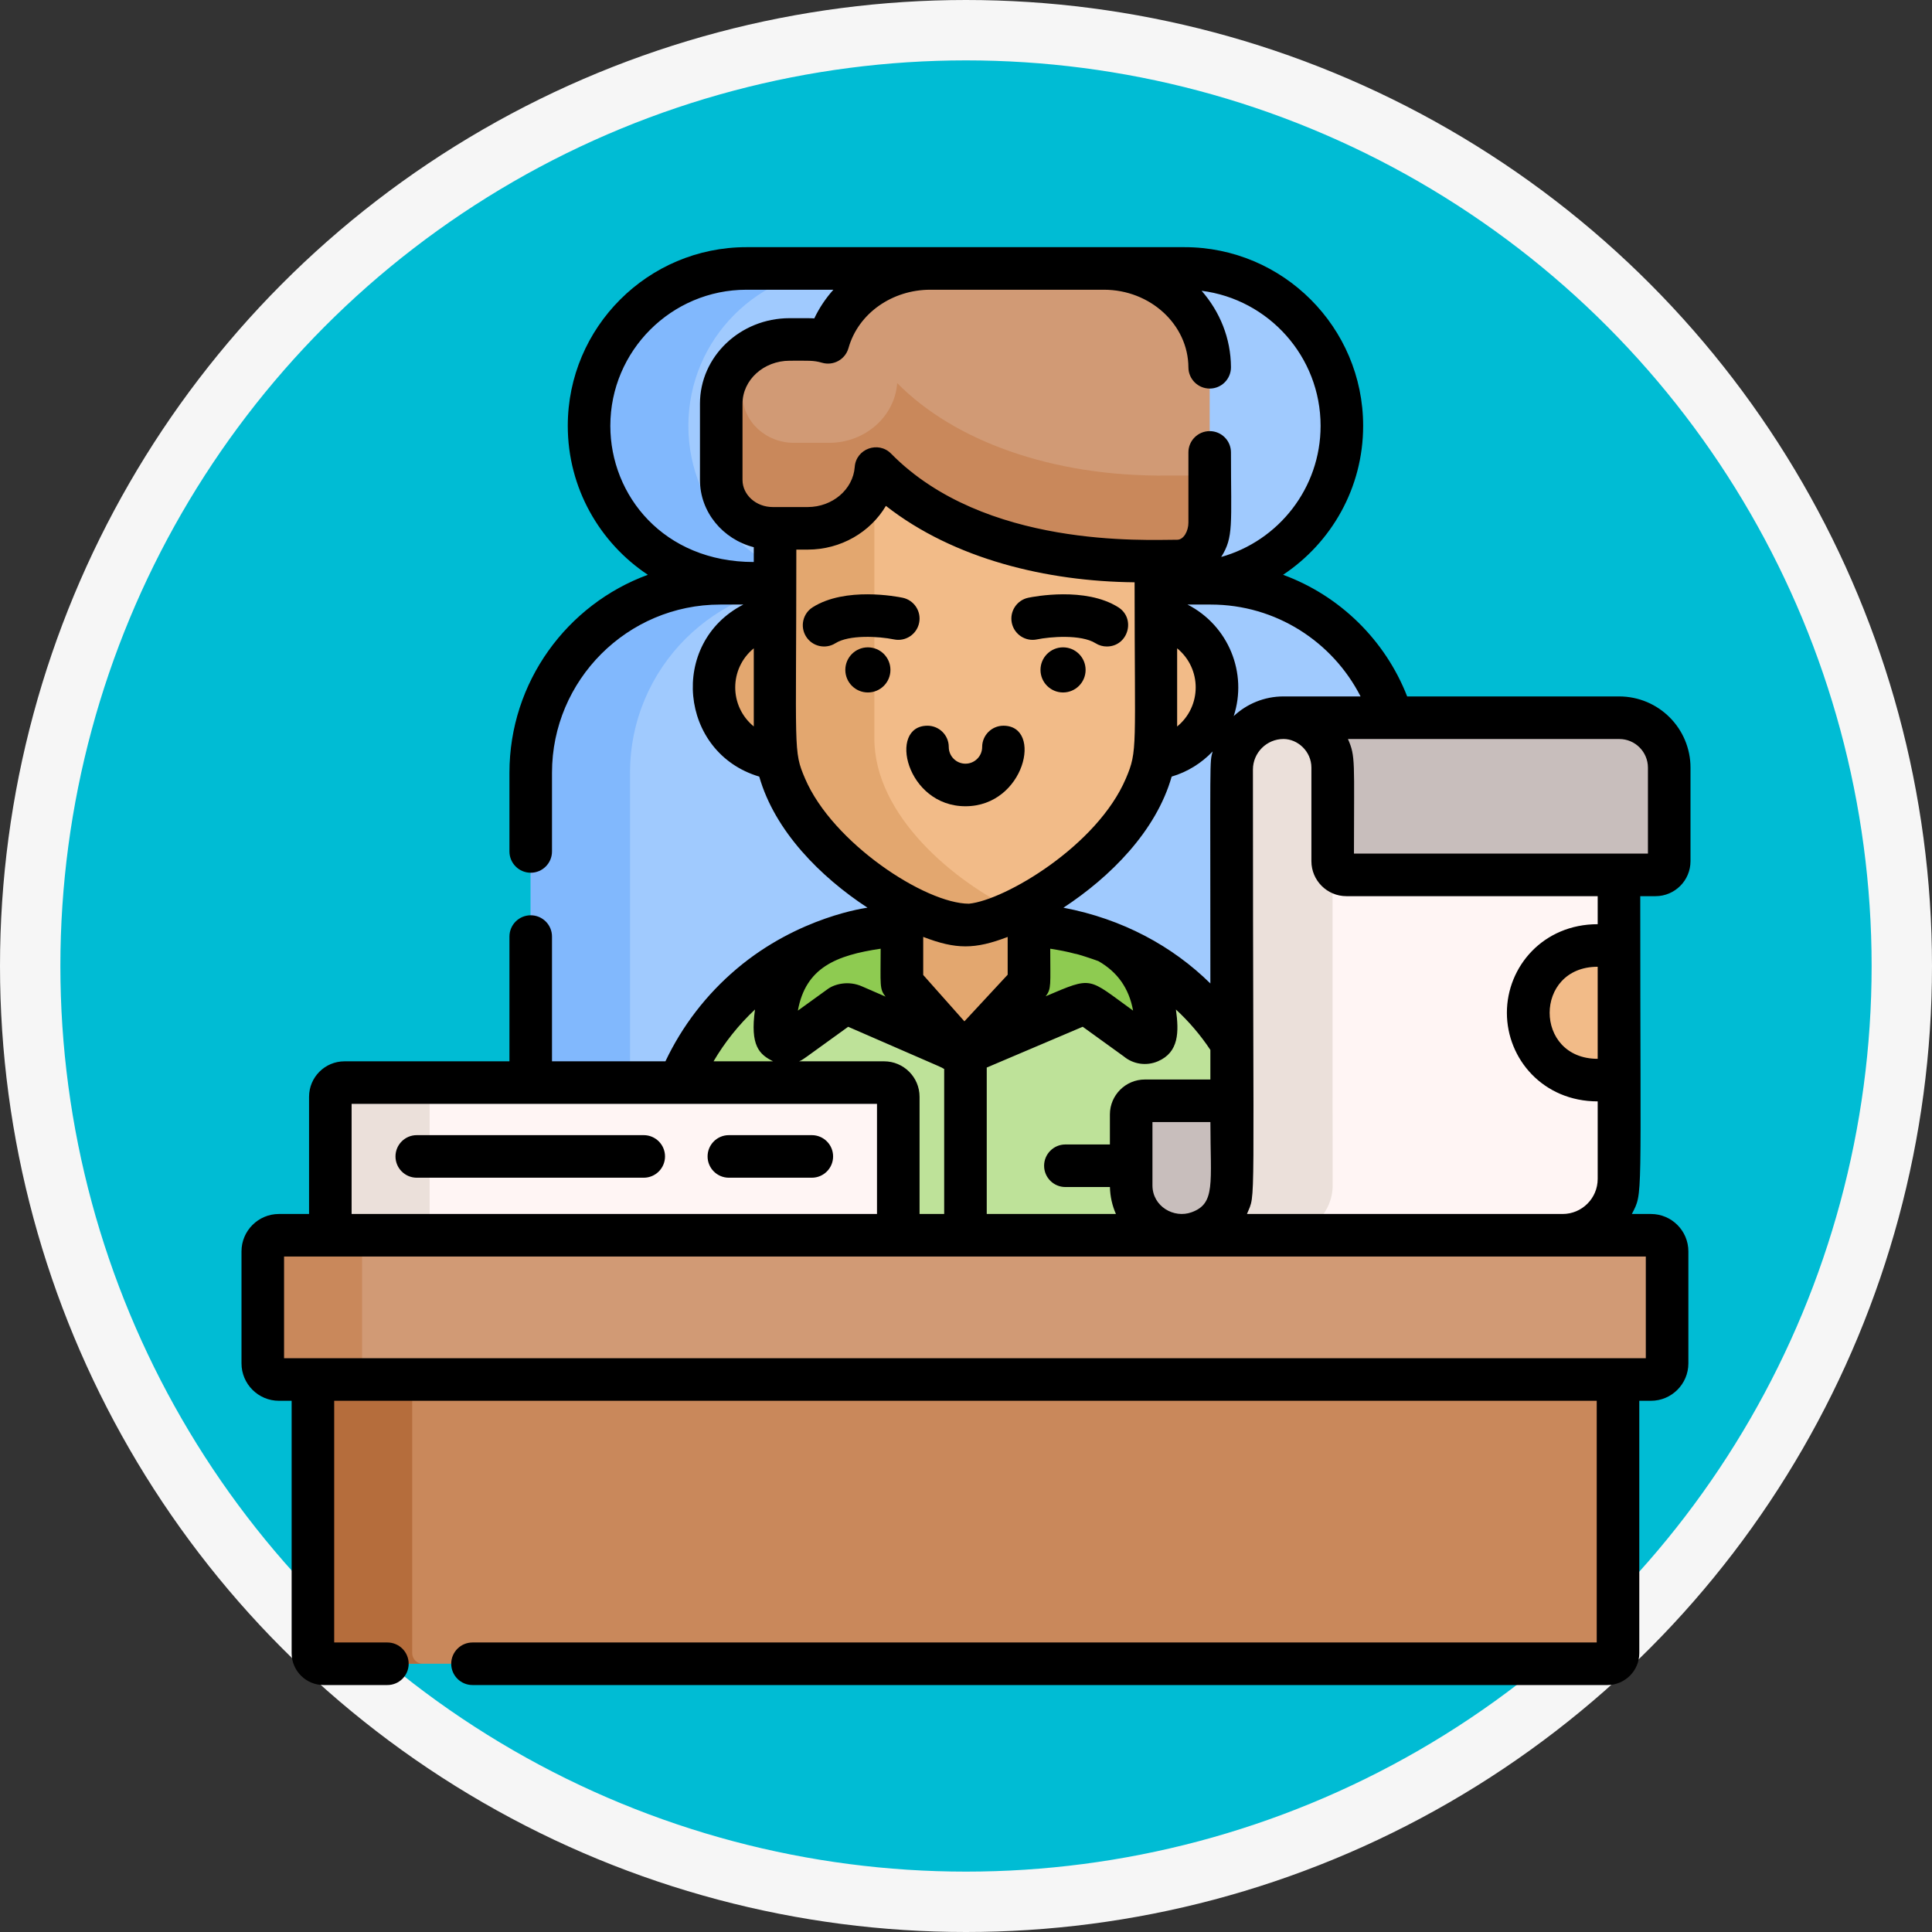 <svg width="160" height="160" viewBox="0 0 160 160" fill="none" xmlns="http://www.w3.org/2000/svg">
<rect x="0" y="0" width="160" height="160" fill="#333333" stroke="none"/>
<circle cx="80" cy="80" r="77.5" fill="#00BCD4" stroke="#F6F6F6" stroke-width="5"/>
<g clip-path="url(#clip0)">
<path d="M100.267 48.305H98.09C105.291 48.305 111.127 42.467 111.127 35.268C111.127 28.068 105.291 22.231 98.09 22.231H61.821C54.621 22.231 48.783 28.068 48.783 35.268C48.783 42.467 54.621 48.305 61.821 48.305H59.643C50.978 48.305 43.952 55.33 43.952 63.995V102.3H115.958V63.995C115.958 55.33 108.934 48.305 100.267 48.305Z" fill="#A0CAFE"/>
<path d="M60.824 44.487C63.184 46.846 66.445 48.305 70.045 48.305H67.867C59.201 48.305 52.176 55.331 52.176 63.996V102.3H43.952V63.996C43.952 55.331 50.978 48.305 59.643 48.305H61.821C58.222 48.305 54.96 46.846 52.601 44.487C50.242 42.128 48.783 38.867 48.783 35.267C48.783 28.068 54.62 22.231 61.821 22.231H70.045C62.843 22.231 57.007 28.068 57.007 35.267C57.007 38.867 58.466 42.128 60.824 44.487Z" fill="#81B8FD"/>
<path d="M105.242 97.683C105.242 100.232 103.176 102.298 100.627 102.298H59.283C58.01 102.298 56.853 101.78 56.019 100.945C55.183 100.11 54.668 98.956 54.668 97.683C54.668 91.223 57.573 85.446 62.145 81.578C63.818 80.164 65.712 79.006 67.767 78.164C70.23 77.156 72.925 76.602 75.749 76.602H84.161C86.985 76.602 89.68 77.159 92.142 78.164C94.199 79.006 96.092 80.164 97.766 81.581C98.216 81.959 98.651 82.358 99.067 82.777C102.882 86.593 105.242 91.862 105.242 97.683Z" fill="#BEE299"/>
<path d="M83.973 76.602C81.149 76.602 78.453 77.156 75.992 78.164C73.935 79.006 72.042 80.164 70.368 81.578C65.796 85.446 62.892 91.223 62.892 97.683C62.892 98.956 63.407 100.11 64.243 100.945C65.078 101.78 66.233 102.298 67.506 102.298H59.283C58.01 102.298 56.853 101.78 56.019 100.945C55.183 100.11 54.668 98.956 54.668 97.683C54.668 91.223 57.573 85.446 62.145 81.578C63.818 80.164 65.712 79.006 67.767 78.164C70.23 77.156 72.925 76.602 75.749 76.602H83.973Z" fill="#AEDB81"/>
<path d="M91.707 77.993C91.706 77.993 91.706 77.993 91.706 77.993C90.319 77.461 88.864 77.071 87.356 76.843C86.653 76.735 85.939 76.663 85.213 76.629V81.412L80.525 86.465C80.523 86.467 80.522 86.47 80.52 86.472C80.213 86.981 79.467 86.972 79.174 86.453L74.694 81.412V76.629C73.827 76.671 72.972 76.766 72.135 76.912C70.771 77.147 69.451 77.515 68.19 77.999C68.19 77.999 68.188 78 68.186 78C66.006 79.201 64.128 81.416 64.175 85.481C64.184 86.273 65.173 86.633 65.749 86.103L69.584 83.334C69.926 83.156 70.327 83.144 70.679 83.301L78.878 86.871C79.443 87.314 80.236 87.319 80.806 86.883L89.23 83.301C89.582 83.144 89.983 83.156 90.324 83.334L94.16 86.103C94.735 86.632 95.726 86.273 95.735 85.481C95.781 81.407 93.895 79.193 91.707 77.993Z" fill="#8ECB51"/>
<path d="M74.694 70.11V81.412L79.175 86.454C79.469 86.974 80.214 86.98 80.522 86.473C80.522 86.47 80.523 86.469 80.526 86.466L85.214 81.412V70.11C84.336 70.069 75.522 70.072 74.694 70.11Z" fill="#E3A76F"/>
<path d="M100.784 56.928C100.784 60.211 98.123 62.872 94.839 62.872C91.556 62.872 88.894 60.211 88.894 56.928C88.894 53.645 91.556 50.982 94.839 50.982C98.123 50.982 100.784 53.645 100.784 56.928Z" fill="#F2BB88"/>
<path d="M90.622 28.416H69.29C66.472 28.416 64.186 30.7 64.186 33.519V61.163C64.186 69.699 76.049 76.618 79.956 76.619C83.862 76.619 95.725 69.699 95.725 61.163V33.519C95.725 30.7 93.44 28.416 90.622 28.416Z" fill="#F2BB88"/>
<path d="M84.067 75.404C82.406 76.186 80.933 76.618 79.956 76.618C76.048 76.618 64.188 69.699 64.188 61.163V33.52C64.188 30.7 66.472 28.416 69.289 28.416H77.512C74.695 28.416 72.411 30.7 72.411 33.52V61.163C72.411 67.566 79.082 73.059 84.067 75.404Z" fill="#E3A76F"/>
<path d="M91.422 22.231H77.038C72.977 22.231 69.563 24.828 68.571 28.35C68.041 28.195 67.478 28.112 66.894 28.112H65.393C62.265 28.112 59.73 30.494 59.73 33.432V39.748C59.73 41.96 61.638 43.753 63.992 43.753H66.894C69.887 43.753 72.337 41.569 72.541 38.805C77.208 43.548 85.316 46.571 94.901 46.463H97.518C98.989 46.463 100.181 45.04 100.181 43.285V30.46C100.181 25.916 96.26 22.231 91.422 22.231Z" fill="#D19A75"/>
<path d="M100.181 39.199V43.285C100.181 45.04 98.99 46.463 97.519 46.463H94.901C85.315 46.569 77.207 43.547 72.54 38.804C72.338 41.569 69.887 43.752 66.894 43.752H63.992C61.638 43.752 59.73 41.959 59.73 39.748V33.433C59.73 31.915 60.407 30.545 61.492 29.579V32.671C61.492 34.882 63.4 36.674 65.755 36.674H68.656C71.65 36.674 74.101 34.492 74.302 31.726C78.968 36.47 87.077 39.492 96.664 39.383H99.281C99.596 39.383 99.899 39.319 100.181 39.199Z" fill="#C9885B"/>
<path d="M73.217 102.297H28.531C27.882 102.297 27.356 101.77 27.356 101.122V90.83C27.356 90.181 27.882 89.655 28.531 89.655H73.217C73.866 89.655 74.392 90.181 74.392 90.83V101.122C74.392 101.77 73.866 102.297 73.217 102.297Z" fill="#FFF5F4"/>
<path d="M36.755 102.297H28.532C27.883 102.297 27.356 101.771 27.356 101.122V90.831C27.356 90.183 27.883 89.656 28.532 89.656H36.755C36.107 89.656 35.581 90.183 35.581 90.831V101.122C35.581 101.771 36.107 102.297 36.755 102.297Z" fill="#EBE0DA"/>
<path d="M134.077 59.438V97.634C134.077 100.211 131.989 102.299 129.412 102.299H97.805L98.121 102.291C100.28 102.162 102.006 100.354 102.006 98.164L102.001 90.407V63.736C102.001 61.363 103.925 59.438 106.298 59.438H134.077Z" fill="#FFF5F4"/>
<path d="M94.814 91.161H102.004V98.163C102.004 100.437 100.143 102.299 97.869 102.299H97.814C95.539 102.299 93.678 100.437 93.678 98.163V92.297C93.678 91.669 94.187 91.161 94.814 91.161Z" fill="#C8BEBC"/>
<path d="M134.077 89.449H132.13C129.052 89.449 126.557 86.953 126.557 83.875C126.557 80.796 129.052 78.301 132.13 78.301H134.077V89.449Z" fill="#F2BB88"/>
<path d="M110.358 63.735V90.405L110.366 98.164C110.366 100.354 108.639 102.161 106.479 102.29L106.163 102.3H97.762L98.121 102.29C100.28 102.161 102.007 100.354 102.007 98.164L102 90.405V63.735C102 61.362 103.924 59.438 106.297 59.438H114.656C112.283 59.438 110.358 61.362 110.358 63.735Z" fill="#EBE0DA"/>
<path d="M110.37 63.572V71.316C110.37 71.944 110.878 72.452 111.506 72.452H137.105C137.732 72.452 138.241 71.944 138.241 71.316V63.572C138.241 61.298 136.38 59.437 134.107 59.437H134.05C134.008 59.437 133.967 59.439 133.925 59.44V59.437H106.439L106.74 59.469C108.779 59.718 110.37 61.469 110.37 63.572Z" fill="#C8BEBC"/>
<path d="M133.115 137.785H26.795C26.309 137.785 25.914 137.391 25.914 136.905V110.412H133.997V136.905C133.997 137.391 133.602 137.785 133.115 137.785Z" fill="#C9885B"/>
<path d="M35.019 137.785H26.795C26.309 137.785 25.914 137.391 25.914 136.905V110.412H34.137V136.905C34.137 137.391 34.532 137.785 35.019 137.785Z" fill="#B56D3C"/>
<path d="M136.726 114.245H23.099C22.361 114.245 21.764 113.647 21.764 112.909V103.635C21.764 102.898 22.361 102.299 23.099 102.299H136.726C137.464 102.299 138.062 102.898 138.062 103.635V112.909C138.062 113.647 137.464 114.245 136.726 114.245Z" fill="#D19A75"/>
<path d="M31.323 114.245H23.099C22.361 114.245 21.763 113.646 21.763 112.908V103.636C21.763 102.899 22.361 102.3 23.099 102.3H31.323C30.586 102.3 29.986 102.899 29.986 103.636V112.908C29.986 113.646 30.586 114.245 31.323 114.245Z" fill="#C9885B"/>
<path d="M71.017 56.927C71.017 60.21 68.355 62.871 65.071 62.871C61.788 62.871 59.126 60.21 59.126 56.927C59.126 53.644 61.788 50.981 65.071 50.981C68.355 50.981 71.017 53.644 71.017 56.927Z" fill="#E3A76F"/>
<path d="M67.232 94.008H60.361C59.388 94.008 58.599 94.797 58.599 95.77C58.599 96.744 59.388 97.533 60.361 97.533H67.232C68.206 97.533 68.994 96.744 68.994 95.77C68.994 94.797 68.206 94.008 67.232 94.008Z" fill="black"/>
<path d="M53.312 94.008H34.515C33.541 94.008 32.753 94.797 32.753 95.77C32.753 96.744 33.541 97.533 34.515 97.533H53.312C54.285 97.533 55.074 96.744 55.074 95.77C55.074 94.797 54.285 94.008 53.312 94.008Z" fill="black"/>
<path d="M140 71.319V63.575C140 60.347 137.387 57.675 134.077 57.675C121.378 57.675 117.605 57.678 116.537 57.678C114.722 53.019 110.961 49.327 106.259 47.602C110.254 44.947 112.89 40.41 112.89 35.266C112.89 27.106 106.25 20.469 98.09 20.469C97.01 20.469 62.907 20.469 61.821 20.469C53.66 20.469 47.021 27.106 47.021 35.266C47.021 40.41 49.657 44.947 53.651 47.602C46.969 50.053 42.19 56.476 42.19 63.996V70.513C42.19 71.487 42.98 72.276 43.952 72.276C44.925 72.276 45.714 71.487 45.714 70.513V63.996C45.714 56.314 51.962 50.067 59.643 50.067H61.56C55.369 53.245 56.243 62.343 62.879 64.315C64.166 68.836 67.961 72.628 71.842 75.172C71.842 75.172 66.149 75.882 61.008 80.234C58.482 82.368 56.485 84.985 55.108 87.894H45.714V77.562C45.714 76.587 44.925 75.8 43.952 75.8C42.98 75.8 42.19 76.587 42.19 77.562V87.894H28.532C26.91 87.894 25.595 89.209 25.595 90.831V100.537H23.099C21.391 100.537 20 101.926 20 103.636V112.908C20 114.616 21.391 116.007 23.099 116.007H24.152V136.905C24.152 138.361 25.338 139.548 26.795 139.548H32.082C33.054 139.548 33.844 138.759 33.844 137.785C33.844 136.813 33.054 136.023 32.082 136.023H27.676V116.007H132.234V136.023H39.131C38.158 136.023 37.368 136.813 37.368 137.785C37.368 138.759 38.158 139.548 39.131 139.548H133.115C134.573 139.548 135.759 138.361 135.759 136.905V116.007H136.724C138.435 116.007 139.824 114.616 139.824 112.908V103.636C139.824 101.926 138.435 100.537 136.724 100.537H135.143C136.08 98.695 135.839 99.954 135.839 74.217H137.103C138.701 74.217 140 72.918 140 71.319ZM112.677 57.675H106.297C104.704 57.675 103.254 58.291 102.171 59.304C103.333 55.749 101.748 51.812 98.346 50.067H100.268C105.676 50.067 110.372 53.162 112.677 57.675ZM124.794 83.875C124.794 87.705 127.802 91.212 132.314 91.212V97.633C132.314 99.235 131.012 100.537 129.413 100.537C123.102 100.537 106.095 100.537 103.268 100.537C104.034 98.627 103.762 101.692 103.762 63.735C103.762 62.337 104.899 61.2 106.297 61.2C107.459 61.2 108.605 62.213 108.605 63.575V71.32C108.605 72.918 109.906 74.217 111.504 74.217H132.314V76.538C127.81 76.538 124.794 80.04 124.794 83.875ZM132.314 80.063V87.687C127.01 87.687 127.009 80.063 132.314 80.063ZM88.231 98.305H91.919C91.939 99.097 92.112 99.849 92.415 100.534H81.718V88.41L89.666 85.032L93.066 87.487C93.848 88.14 94.946 88.3 95.895 87.891C97.637 87.139 97.643 85.467 97.385 83.603C98.449 84.585 99.413 85.708 100.238 86.949V89.4H94.814C93.217 89.4 91.917 90.699 91.917 92.296V94.78H88.231C87.258 94.78 86.468 95.57 86.468 96.543C86.468 97.515 87.258 98.305 88.231 98.305ZM73.217 87.894H66.175C66.515 87.75 66.24 87.924 70.242 85.034C79.949 89.259 77.528 88.194 78.193 88.528V100.534H76.154V90.831C76.154 89.209 74.835 87.894 73.217 87.894ZM76.457 80.743V77.59C79.168 78.631 80.721 78.636 83.451 77.593V80.721L79.868 84.583L76.457 80.743ZM86.976 78.568C87.704 78.683 88.322 78.793 89.036 78.987C89.197 78.987 90.51 79.426 90.961 79.594C92.549 80.499 93.501 81.85 93.837 83.695C90.035 80.955 90.548 80.829 86.596 82.508C87.089 81.888 86.976 81.552 86.976 78.568ZM95.441 92.924H100.24C100.244 98.007 100.68 99.669 98.684 100.393C97.227 100.927 95.441 99.918 95.441 98.164C95.441 96.194 95.441 94.878 95.441 92.924ZM100.238 81.447C97.103 78.359 92.975 76.105 88.069 75.172C91.948 72.628 95.745 68.836 97.032 64.315C98.344 63.927 99.506 63.199 100.425 62.233C100.166 63.255 100.238 62.188 100.238 81.447ZM97.486 60.166V53.691C99.536 55.37 99.533 58.488 97.486 60.166ZM62.425 60.163C60.374 58.482 60.378 55.368 62.425 53.691V60.163ZM62.425 46.543C54.958 46.543 50.545 41.03 50.545 35.266C50.545 29.05 55.604 23.994 61.821 23.994H69.018C68.384 24.703 67.847 25.5 67.436 26.368C67.063 26.346 67.028 26.35 65.393 26.35C61.299 26.35 57.968 29.527 57.968 33.432V39.747C57.968 42.409 59.859 44.656 62.425 45.318V46.543ZM61.492 39.747V33.432C61.492 31.458 63.254 29.874 65.393 29.874C66.969 29.874 67.361 29.832 68.078 30.041C69.006 30.312 69.995 29.785 70.268 28.827C71.085 25.924 73.917 23.994 77.037 23.994H91.421C95.261 23.994 98.4 26.878 98.419 30.426C98.423 31.371 99.185 32.179 100.19 32.179C101.165 32.175 101.948 31.38 101.943 30.408C101.931 28.006 101.018 25.803 99.512 24.082C105.061 24.783 109.366 29.532 109.366 35.266C109.366 40.429 105.879 44.792 101.135 46.125C102.175 44.476 101.943 43.478 101.943 37.465C101.943 36.493 101.156 35.704 100.181 35.704C99.208 35.704 98.419 36.493 98.419 37.465V43.285C98.419 43.953 98.045 44.7 97.486 44.7C94.831 44.7 81.518 45.417 73.797 37.569C72.744 36.496 70.893 37.161 70.785 38.676C70.646 40.534 68.938 41.991 66.894 41.991C65.538 41.991 66.104 41.991 63.992 41.991C62.608 41.991 61.492 40.977 61.492 39.747ZM66.668 64.468C65.674 62.136 65.949 62.397 65.949 45.516H66.894C69.647 45.516 72.086 44.059 73.367 41.895C79.003 46.309 86.716 48.155 93.962 48.223C93.962 62.028 94.236 62.137 93.242 64.468C90.863 70.053 83.216 74.548 80.246 74.841C76.645 74.841 68.948 69.816 66.668 64.468ZM72.932 78.568C72.932 81.55 72.815 81.904 73.339 82.536L71.4 81.693C70.256 81.181 69.103 81.502 68.552 81.907L66.076 83.695C66.72 80.142 69.23 79.113 72.932 78.568ZM62.526 83.601C62.106 86.611 62.885 87.324 64.025 87.894H59.093C60.017 86.322 61.17 84.874 62.526 83.601ZM29.119 91.418H72.629V100.534C70.476 100.534 31.458 100.534 29.119 100.534V91.418ZM136.299 104.061V112.482C133.437 112.482 27.535 112.482 23.525 112.482V104.061H136.299ZM136.475 70.692C134.069 70.692 114.655 70.692 112.129 70.692C112.129 63.013 112.274 62.657 111.631 61.202C111.742 61.202 133.993 61.204 134.105 61.202C135.415 61.202 136.475 62.27 136.475 63.575V70.692Z" fill="black"/>
<path d="M83.101 60.101C82.127 60.101 81.338 60.89 81.338 61.863C81.338 62.626 80.718 63.245 79.955 63.245C79.193 63.245 78.573 62.626 78.573 61.863C78.573 60.89 77.784 60.101 76.81 60.101C73.513 60.101 75.039 66.77 79.955 66.77C84.872 66.77 86.397 60.101 83.101 60.101Z" fill="black"/>
<path d="M89.905 55.478C89.905 56.51 89.068 57.347 88.037 57.347C87.005 57.347 86.169 56.51 86.169 55.478C86.169 54.446 87.005 53.61 88.037 53.61C89.068 53.61 89.905 54.446 89.905 55.478Z" fill="black"/>
<path d="M73.742 55.478C73.742 56.51 72.906 57.347 71.874 57.347C70.843 57.347 70.006 56.51 70.006 55.478C70.006 54.446 70.843 53.61 71.874 53.61C72.906 53.61 73.742 54.446 73.742 55.478Z" fill="black"/>
<path d="M85.879 52.953C86.944 52.73 89.529 52.516 90.727 53.27C91.018 53.453 91.343 53.54 91.663 53.54C93.422 53.54 94.099 51.226 92.603 50.286C89.892 48.581 85.636 49.404 85.16 49.502C84.207 49.701 83.596 50.635 83.794 51.587C83.993 52.54 84.928 53.152 85.879 52.953Z" fill="black"/>
<path d="M76.117 51.587C76.316 50.635 75.704 49.701 74.751 49.502C74.275 49.404 70.019 48.581 67.309 50.286C66.485 50.803 66.237 51.891 66.755 52.716C67.272 53.54 68.361 53.787 69.185 53.27C70.328 52.55 72.766 52.694 74.035 52.953C74.987 53.151 75.919 52.539 76.117 51.587Z" fill="black"/>
</g>
<defs>
<clipPath id="clip0">
<rect width="120" height="120" fill="white" transform="translate(20 20)"/>
</clipPath>
</defs>
</svg>

